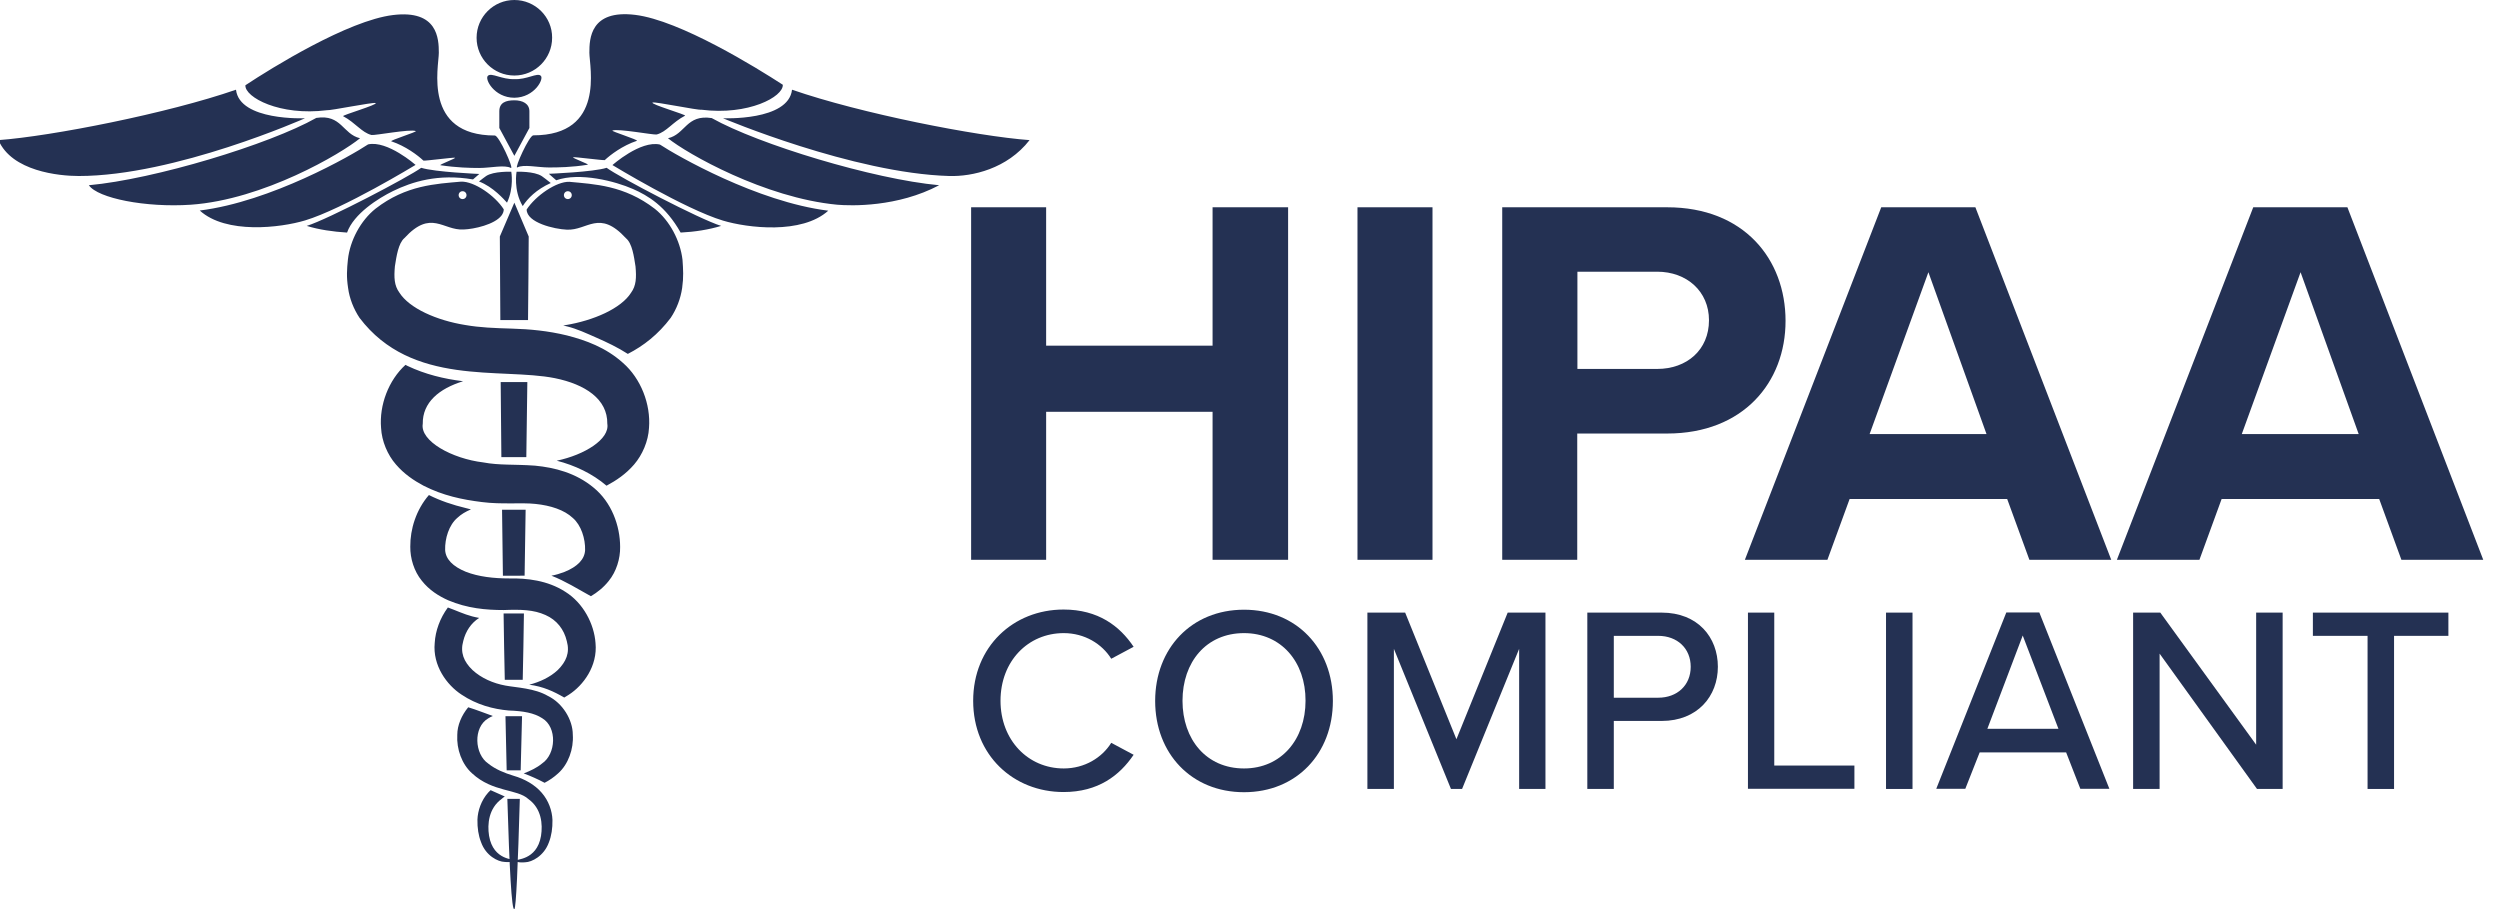 <?xml version="1.0" encoding="utf-8"?>
<!-- Generator: Adobe Illustrator 22.1.0, SVG Export Plug-In . SVG Version: 6.00 Build 0)  -->
<svg version="1.1" id="vectorportal.com" xmlns="http://www.w3.org/2000/svg" xmlns:xlink="http://www.w3.org/1999/xlink" x="0px"
	 y="0px" viewBox="0 0 1463 532.2" style="enable-background:new 0 0 1463 532.2;" xml:space="preserve">
<style type="text/css">
	.st0{fill:#243153;}
	.st1{fill:none;}
</style>
<g>
	<path class="st0" d="M178.5,69.2c0,0-76.1,33.8-132.4,33.8c-11.7,0-39.2-2.8-47-21c31.1-2.3,98.9-15.6,139-29.5
		C140.2,70.9,178.5,69.2,178.5,69.2 M185.1,69C157.7,84.5,90.4,104.9,52,108.4c5.2,7.6,33.2,13.2,59.7,11.4c42.5-3,88-29.9,99-38.9
		C200.5,78.5,199.9,66.7,185.1,69 M215.4,84.5c-9.6,6.4-56.8,33.5-98.5,38.7c15.4,14,47.3,10.1,61.6,5.8
		c22.3-6.7,64.7-32.5,64.7-32.5S226.7,82,215.4,84.5 M246.5,98.2c-7.4,5.4-54.4,30.1-67,34c7.1,2.2,15.4,3.4,23.6,3.9
		c3.9-11,18.3-20.1,26.9-24.3c11.1-5.4,26.3-10.3,46.8-6.8c2.3-2,3.7-3.2,3.7-3.2S254.4,100.7,246.5,98.2 M284.5,103
		c-1.1,0.8-2.6,1.9-4.2,3.2c8.3,3.1,14.8,10.7,16.4,12.4c4.2-8.8,2.5-18.1,2.5-18.1S288.9,100.1,284.5,103 M289.6,79.3
		c-42.3,0-32.8-40.3-32.8-48.4c0-8.2-0.6-25.3-26.8-22.1c-26.3,3.2-71,30.9-86.4,41.1c-0.4,7,20.1,18.1,47.7,14.6
		c2,0.3,26.9-4.8,28.5-4.2c1.6,0.9-20,7.2-19,7.7c7.2,3.8,10.9,9.6,16.6,11c1.7,0.4,22.6-3.6,25.9-2.3c1.1,0.4-15.4,5.5-14.3,6
		c8.4,2.8,15.5,8.2,18.8,11.3c1.2,0.2,17.1-1.9,18.4-1.7c1.3,0.2-9.8,4.2-8.4,4.4c9.3,1.4,17.4,1.6,22.6,1.6c6.7,0,14.9-2,18.6,0
		C300.8,98.8,292,79.3,289.6,79.3 M602.5,82c-31.1-2.3-98.9-15.6-139-29.5c-2.1,18.4-40.4,16.7-40.4,16.7s76.1,32.2,132.4,33.8
		C569,103.4,589.4,98.8,602.5,82 M549.6,108.4c-38.4-3.5-105.7-23.9-133.1-39.3c-14.9-2.3-15.4,9.5-25.6,11.8
		c11.1,9,56.6,34.9,99,38.9C498.1,120.5,525.2,121.3,549.6,108.4 M358.4,96.6c0,0,42.4,25.8,64.7,32.5c14.3,4.3,46.1,8.2,61.6-5.8
		c-41.7-5.2-88.8-32.3-98.5-38.7C374.8,82,358.4,96.6,358.4,96.6 M321.2,101.7c0,0,1.6,1.5,4.3,3.8c13.8-4.9,34.7,0.6,44.9,5.1
		c8.7,3.8,19.2,10,27.9,25.5c8.3-0.4,16.5-1.7,23.7-3.9c-12.6-3.9-59.6-28.5-67-34C347.2,100.7,321.2,101.7,321.2,101.7
		 M302.3,100.5c0,0-2,10.8,3.6,20.1c2.9-4.5,8-9.7,16.4-13.5c-2.1-1.7-3.9-3.1-5.2-4C312.6,100.1,302.3,100.5,302.3,100.5
		 M371.7,8.7c-26.3-3.2-26.8,14-26.8,22.1c0,8.2,9.5,48.4-32.8,48.4c-2.4,0-11.2,19.5-9.4,18.8c3.7-2,11.9,0,18.6,0
		c5.2,0,13.3-0.1,22.6-1.6c1.4-0.2-9.8-4.1-8.4-4.4c1.3-0.2,17.2,1.9,18.4,1.7c3.3-3.1,10.4-8.5,18.8-11.3c1.2-0.5-15.3-5.6-14.3-6
		c3.3-1.3,24.2,2.7,25.9,2.3c5.7-1.5,9.4-7.3,16.6-11c1-0.5-20.7-6.8-19-7.7c1.6-0.6,26.5,4.6,28.5,4.2c27.6,3.5,48.1-7.6,47.7-14.6
		C442.7,39.6,397.9,11.9,371.7,8.7 M319.2,359.9c6.6,2.9,10.9,8.4,12.5,15.3c1.9,6.8-0.4,12.1-5.4,17c-4.4,4.1-10.4,6.9-16.6,8.5
		c8,1,14.3,3.9,20.5,7.5c0.9-0.5,1.8-1.1,2.6-1.6c8.6-5.5,17-16.9,15.7-30.3c-0.8-11.1-7.1-23.4-17.7-30c-10.4-6.7-22.5-8-33-7.8
		c-8.8,0-17.8-1-25.2-3.9c-7.6-3.1-11.8-7.4-12.1-12.7c-0.2-6.7,2.2-14.7,7.2-18.9c2.1-2,4.8-3.6,7.9-4.9c-1-0.3-2.1-0.5-3.1-0.8
		c-7.5-1.8-14.7-4.2-21.5-7.6c-7.4,8.5-11,19.9-10.9,30.2c-0.1,6.8,2.2,14.4,6.7,19.9c4.4,5.6,10.1,9.1,15.5,11.5
		c11.1,4.7,22,5.7,32.5,5.7C304.9,356.6,312.3,356.8,319.2,359.9 M317,463.9c-4-4.7-10.1-8.1-16.4-9.9c-5.3-1.6-10.7-3.8-14.8-7.1
		c-8.2-5.5-9-21.3-0.1-26.5c0.8-0.5,1.7-1,2.7-1.4c-4.8-1.7-9.5-3.6-14.4-5.1c-3.9,4.7-6.4,10.6-6.4,16.1
		c-0.5,8.4,2.7,17.3,8.7,22.6c12,11.1,26.4,9,32.9,15c7.7,5.5,8.5,14.7,7.4,21.6c-2.5,14.7-15.3,13.4-14.7,14.5
		c-0.3,0.4,1.5,1.3,5.5,0.9c3.8-0.1,10.9-3.6,13.8-11.6c1.5-3.8,2.2-8.3,2.1-13.2C323.1,474.5,321.1,468.6,317,463.9 M286.2,489.1
		c-1.1-6.9-0.2-16.1,7.4-21.6c0.5-0.5,1.2-1,1.8-1.4c-2.8-1.2-5.5-2.5-8.3-3.7c-0.5,0.5-0.9,0.9-1.4,1.4c-4.1,4.6-6.1,10.6-6.3,15.8
		c-0.1,4.9,0.6,9.4,2.1,13.2c2.8,8,9.9,11.5,13.8,11.6c4,0.4,5.8-0.5,5.5-0.9C301.5,502.6,288.7,503.9,286.2,489.1 M335.2,429.9
		c0-8.7-6-18.5-14.5-22.6c-7.8-4.6-18.5-4.9-24.9-6.1c-7.2-1.3-14.2-4.4-19.3-9.1c-5.1-4.9-7.3-10.3-5.4-17
		c1.4-5.7,4.5-10.4,9.3-13.5c-1.4-0.3-2.8-0.5-4.1-0.9c-4.9-1.3-9.5-3.5-14.2-5.2c-4.6,6.2-7.3,13.7-7.7,20.7
		c-1.3,13.3,7.1,24.7,15.7,30.3c8.8,5.9,18.5,8.5,27.7,9.3c8.5,0.3,14.7,1.4,19.5,4.5c8.9,5.3,8.1,21-0.1,26.5
		c-3,2.5-6.8,4.3-10.7,5.8c4.2,1.6,8.3,3.4,12.2,5.5c2.7-1.4,5.4-3.2,8-5.6C332.5,447.3,335.8,438.3,335.2,429.9 M347.3,285.3
		c-10.4-8.6-22.8-11.7-34.2-12.8c-12.3-0.9-20.8-0.1-30.3-1.9c-18.3-2.2-37.1-12.5-35.4-22.6c-0.2-12.5,9.6-20.6,23.6-24.9
		c-11.2-1.4-22.1-4-32.6-9c-0.4-0.2-0.8-0.4-1.1-0.6c-9.9,9-15.4,23.5-14.3,36.9c0.4,7.8,3.8,15.8,8.7,21.4
		c4.8,5.6,10.5,9.4,16.1,12.4c11.3,5.8,22.8,8.2,34.2,9.6c11.5,1.5,23.3,0.2,31.4,1.1c8.8,0.9,16.8,3.5,21.8,8.2
		c4.9,4.2,7.4,12.2,7.2,18.9c-0.3,5.3-4.4,9.6-12.1,12.7c-2.4,0.9-4.9,1.7-7.6,2.2c8,3.1,15.3,7.7,23.1,12c3.7-2.2,7.4-5.1,10.4-8.9
		c4.5-5.5,6.8-13.1,6.7-19.9C362.9,307.7,357.9,293.9,347.3,285.3 M301,118.6l-8.5,19.8c0.1,15.6,0.2,32,0.3,48.9H309
		c0.2-16.9,0.3-33.3,0.4-48.9L301,118.6z M301,91.2l8.8-16.3c0-3.3,0-6.6,0-9.8c0-4.4-3.9-6.4-8.8-6.4s-8.8,1.3-8.8,6.4
		c0,3.1,0,6.4,0,9.8L301,91.2z M293,223.6c0.1,14.5,0.3,29.2,0.4,43.9H308c0.2-14.7,0.4-29.4,0.6-43.9H293z M293.8,298.3
		c0.2,13,0.3,25.9,0.5,38.6H307c0.2-12.7,0.4-25.6,0.6-38.6H293.8z M305.9,397.8c0.3-12.5,0.5-25.5,0.7-38.8h-11.9
		c0.2,13.3,0.4,26.3,0.7,38.8H305.9z M304.7,450.8c0.3-10,0.5-20.6,0.8-31.7h-9.7c0.2,11.2,0.5,21.8,0.7,31.7H304.7z M296.9,467.5
		c1.2,40.1,2.5,65.5,4.1,64.6c1-0.6,2.1-25.7,3.2-64.6L296.9,467.5L296.9,467.5z M301,0c-12.2,0-22.1,9.9-22.1,22.1
		s9.9,22.1,22.1,22.1s22.1-9.9,22.1-22.1C323.2,9.9,313.2,0,301,0 M301,46.3c-7.2,0.3-13.4-3.9-15.4-2c-2.3,1.6,3.5,12.9,15.4,12.9
		c11.9-0.1,17.6-11.3,15.4-12.9C314.4,42.4,308.2,46.7,301,46.3 M379.8,250.4c-0.4,7.8-3.9,15.8-8.7,21.4
		c-4.8,5.6-10.5,9.4-16.1,12.4h-0.1c-8.2-7-18.5-11.9-29.1-14.6c16.3-3.4,31.1-12.6,29.6-21.6c0.2-14.5-13-23.1-30.7-26.7
		C293,215,241,226.4,210.4,186c-3.4-5.1-5.9-11.3-6.7-17.5c-1-6.4-0.7-10.9-0.1-16.6c1.2-11.1,7.4-22.8,16.2-29.8
		c17.8-13.8,35.4-14.5,50-15.8c7.7-0.3,19.9,8.2,25,16.2c0,1.3-0.5,2.5-1.3,3.6c-4,5.3-16.1,8-22.2,8.2c-12.1,0.7-19-12-34.6,5
		c-3.6,3-4.7,10.8-5.6,16.5c-0.6,6.6-0.4,11.3,2.6,15.4c5.8,9.2,21.8,16.3,38.6,19c8.7,1.5,16.9,1.8,27.2,2.1
		c10.5,0.3,21.2,1.3,32.3,4c10.9,2.8,22.7,7,32.8,16.1C375,221.5,380.9,236.5,379.8,250.4 M268.4,114.2c0,1.3,1,2.3,2.3,2.3
		s2.3-1,2.3-2.3s-1-2.3-2.3-2.3C269.4,111.9,268.4,112.9,268.4,114.2 M399.2,168.5c-0.9,6.3-3.3,12.4-6.7,17.5
		c-7.3,9.7-15.9,16.4-25.1,21.1c-5.9-3.8-12.2-6.8-18.6-9.6c-5.5-2.4-11.2-5.1-17-6.5c-0.7-0.2-1.5-0.3-2.2-0.5
		c0.4-0.1,0.8-0.1,1.1-0.2c16.7-2.7,32.8-9.8,38.6-19c3-4.1,3.2-8.8,2.6-15.4c-0.9-5.7-1.9-13.5-5.6-16.5
		c-15.7-17.1-22.5-4.4-34.6-5c-7.3-0.3-23.5-4.1-23.5-11.8c5.2-8,17.4-16.5,25-16.2c14.6,1.4,32.1,2,50,15.8
		c8.8,7,14.9,18.7,16.2,29.8C399.8,157.7,400.1,162.1,399.2,168.5 M334.6,114.2c0-1.3-1-2.3-2.3-2.3s-2.3,1-2.3,2.3s1,2.3,2.3,2.3
		S334.6,115.5,334.6,114.2"/>
</g>
<rect x="548" y="124.4" class="st1" width="842.1" height="203.6"/>
<rect x="548.4" y="340" class="st1" width="930.9" height="203.6"/>
<g>
	<path class="st0" d="M709.6,241h-97.4v86.6h-43.9V121.3h43.9v81h97.4v-81h44.2v206.3h-44.2V241z"/>
	<path class="st0" d="M794.4,121.3h43.9v206.3h-43.9V121.3z"/>
	<path class="st0" d="M879.1,121.3h96.5c44.9,0,69.3,30.3,69.3,66.5c0,35.9-24.7,65.9-69.3,65.9h-52.6v73.9h-43.9V121.3z M969.8,159
		h-46.7v56.9h46.7c17.3,0,30.3-11.1,30.3-28.5C1000.1,170.5,987.1,159,969.8,159z"/>
	<path class="st0" d="M1174.6,292h-92.2l-13,35.6h-48.3l79.8-206.3h55.1l79.5,206.3h-47.9L1174.6,292z M1094.1,254h68.4l-34-94.7
		L1094.1,254z"/>
	<path class="st0" d="M1392.3,292h-92.2l-13,35.6h-48.3l79.8-206.3h55.1l79.5,206.3h-47.9L1392.3,292z M1311.9,254h68.4l-34-94.7
		L1311.9,254z"/>
	<path class="st0" d="M569.5,410.1c0-31.7,23.5-53.4,52.9-53.4c20.3,0,32.9,9.7,41,21.8l-13.1,7c-5.4-8.7-15.6-15-27.8-15
		c-20.9,0-37,16.4-37,39.6c0,23,16.1,39.6,37,39.6c12.2,0,22.4-6.3,27.8-15l13.1,7c-8.2,12.1-20.7,21.8-41,21.8
		C593,463.5,569.5,441.9,569.5,410.1z"/>
	<path class="st0" d="M728,356.8c30.8,0,52,22.7,52,53.4s-21.2,53.4-52,53.4s-52-22.7-52-53.4S697.2,356.8,728,356.8z M728,370.5
		c-22.1,0-36,16.9-36,39.6c0,22.6,13.9,39.6,36,39.6c21.8,0,36-17,36-39.6C764.1,387.4,749.8,370.5,728,370.5z"/>
	<path class="st0" d="M889,379.7l-33.4,82h-6.5l-33.4-82v82h-15.5V358.5h22.1l30,74.1l30-74.1h22.1v103.2H889V379.7z"/>
	<path class="st0" d="M928.9,358.5h43.5c21.2,0,32.9,14.5,32.9,31.7c0,17.2-11.9,31.7-32.9,31.7h-28v39.8h-15.5V358.5z M970.4,372.1
		h-26v36.2h26c11.1,0,19-7.3,19-18.1C989.4,379.4,981.5,372.1,970.4,372.1z"/>
	<path class="st0" d="M1022.8,358.5h15.5V448h46.9v13.6h-62.3V358.5z"/>
	<path class="st0" d="M1103.7,358.5h15.5v103.2h-15.5V358.5z"/>
	<path class="st0" d="M1209.1,440.3h-50.6l-8.4,21.3h-17l41-103.2h19.3l41,103.2h-17L1209.1,440.3z M1163,426.5h41.6l-20.9-54.6
		L1163,426.5z"/>
	<path class="st0" d="M1263.8,382.5v79.2h-15.5V358.5h15.9l56.1,77.3v-77.3h15.5v103.2h-15L1263.8,382.5z"/>
	<path class="st0" d="M1385.5,372.1h-32v-13.6h79.3v13.6H1401v89.6h-15.5V372.1z"/>
</g>
</svg>
